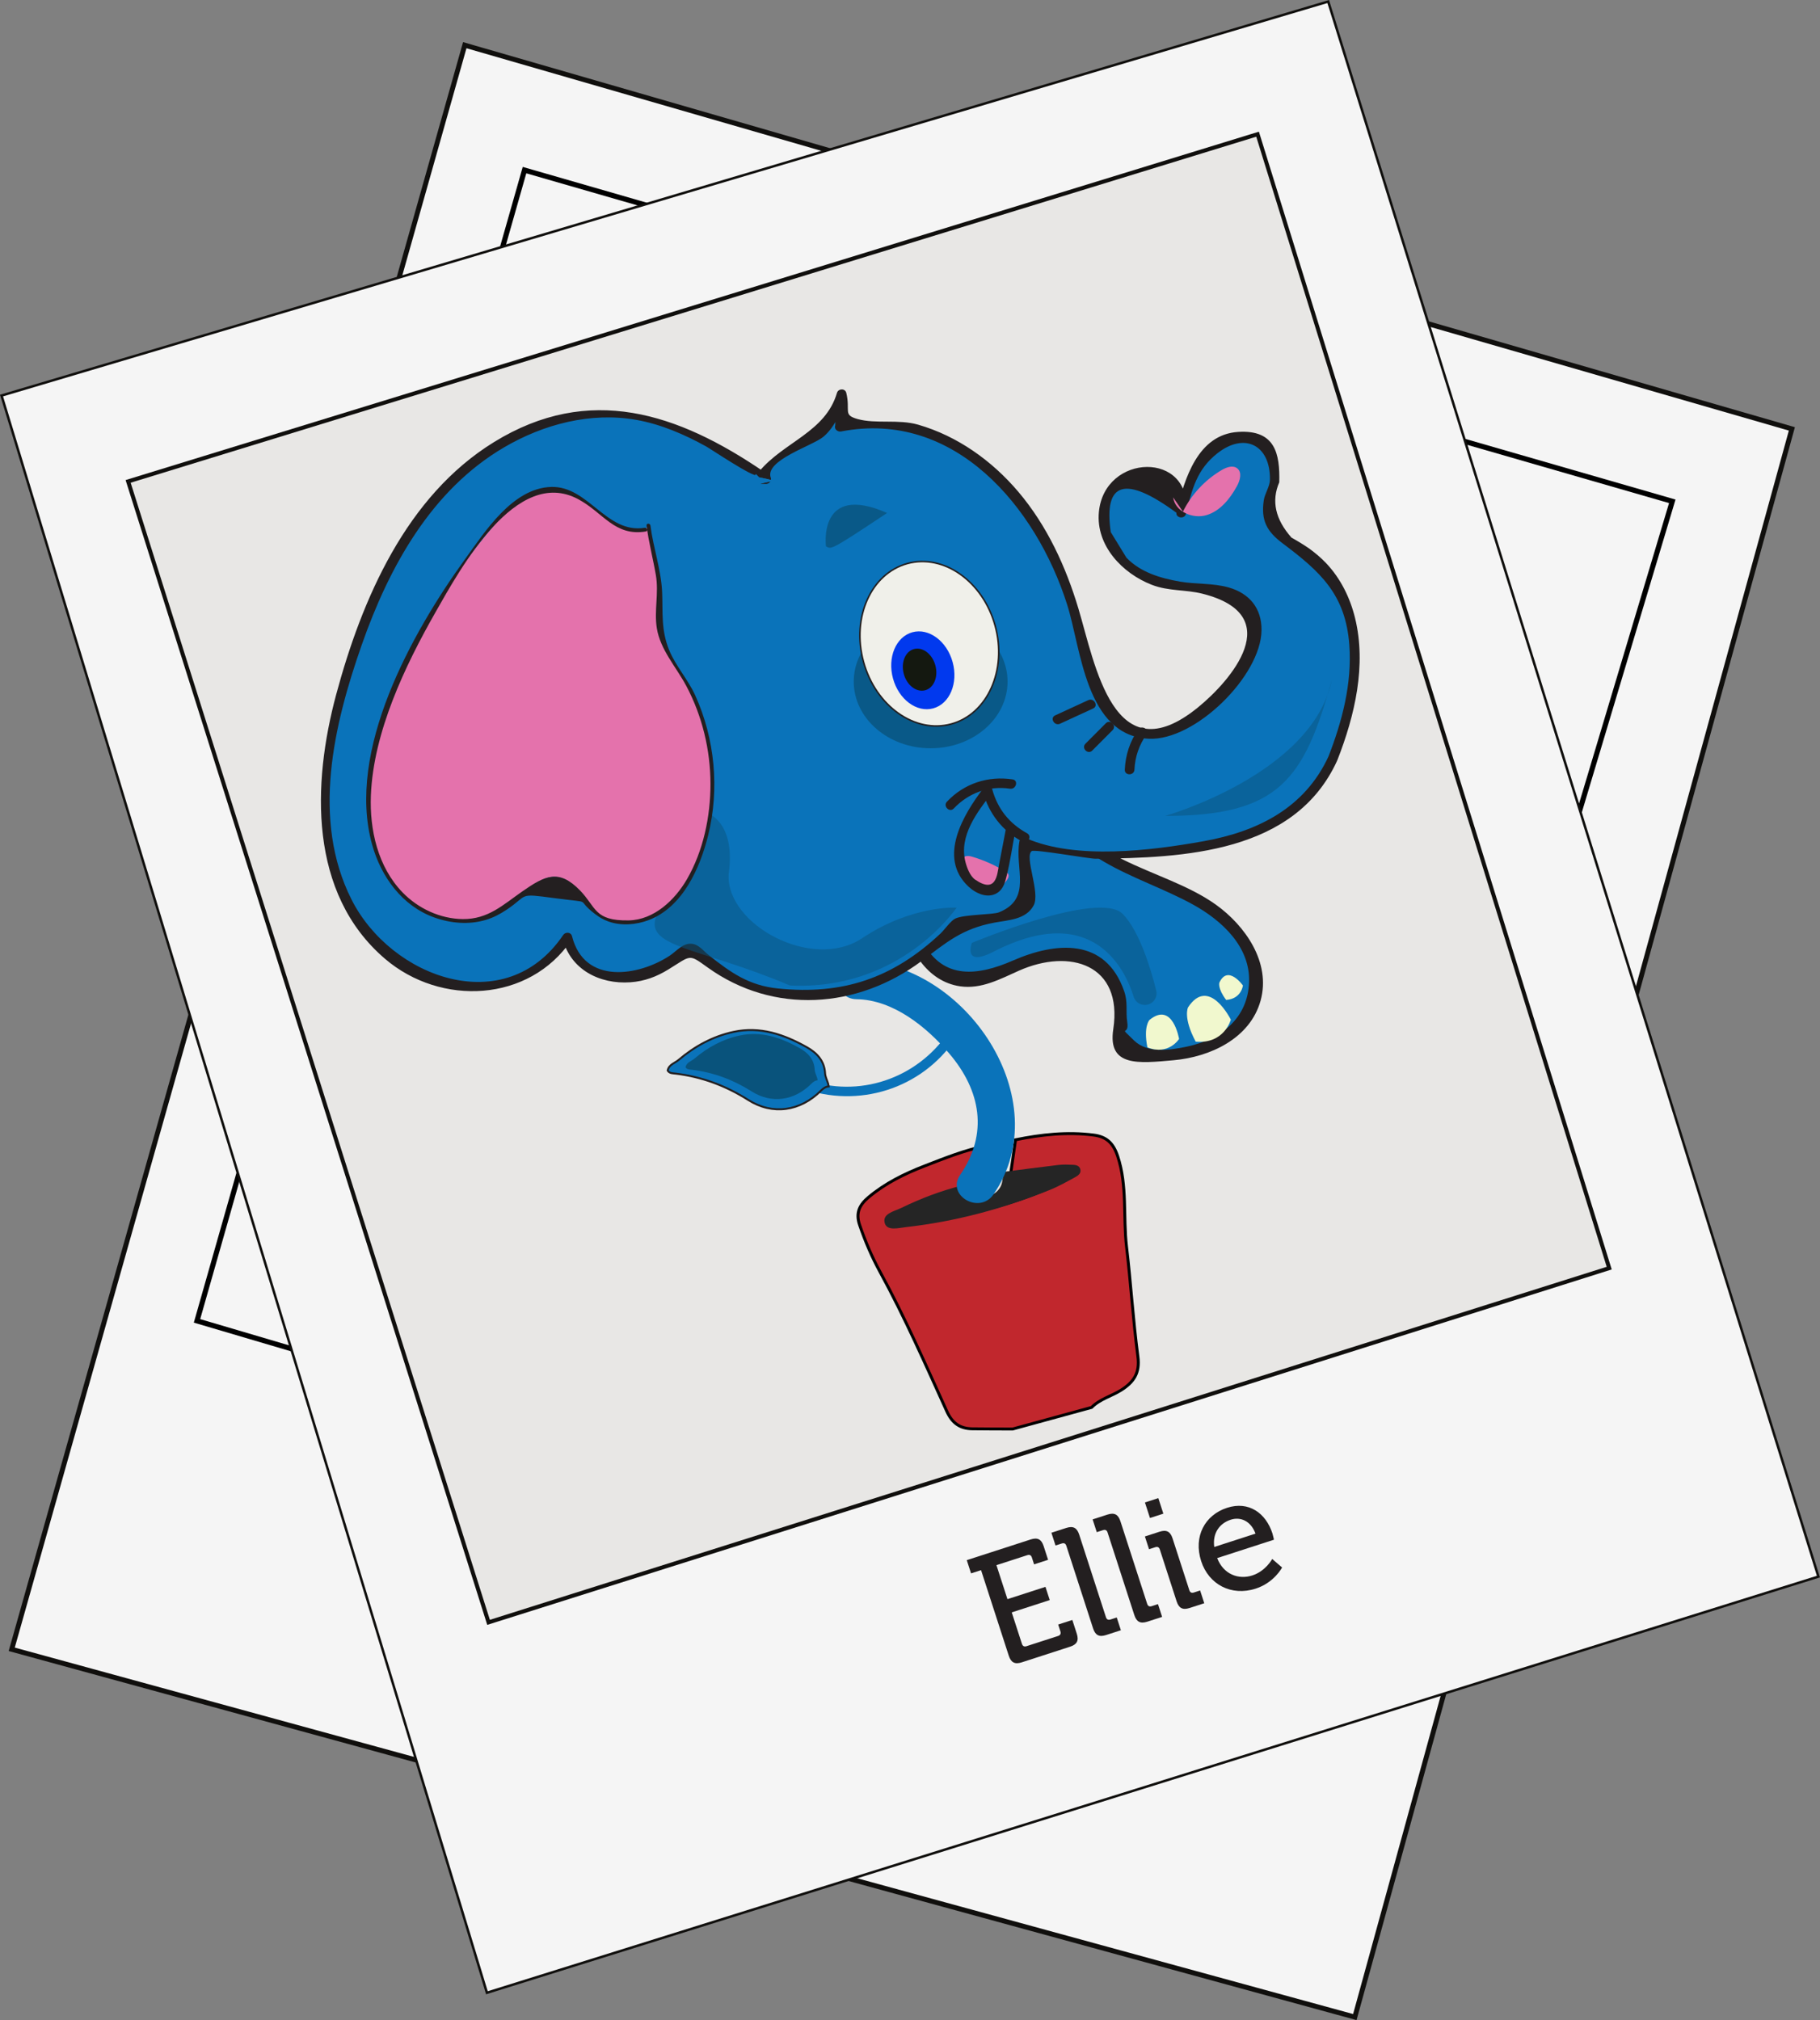 <?xml version="1.0" encoding="UTF-8" standalone="no"?>
<svg
   xmlns:dc="http://purl.org/dc/elements/1.1/"
   xmlns:cc="http://creativecommons.org/ns#"
   xmlns:rdf="http://www.w3.org/1999/02/22-rdf-syntax-ns#"
   xmlns:svg="http://www.w3.org/2000/svg"
   xmlns="http://www.w3.org/2000/svg"
   viewBox="0 0 281.25 312.205"
   height="312.205"
   width="281.25"
   xml:space="preserve"
   version="1.1"
   id="svg2"><rect x="0" y="0" width="281.25" height="312.205" fill="#808080" stroke="none"/><defs
     id="defs6"><clipPath
       id="clipPath20"
       clipPathUnits="userSpaceOnUse"><path
         id="path22"
         d="m 0,0 225,0 0,249.764 -225,0 L 0,0 Z" /></clipPath><clipPath
       id="clipPath40"
       clipPathUnits="userSpaceOnUse"><path
         id="path42"
         d="m 0,0 225,0 0,249.764 -225,0 L 0,0 Z" /></clipPath><clipPath
       id="clipPath68"
       clipPathUnits="userSpaceOnUse"><path
         id="path70"
         d="m 0,249.764 225,0 L 225,0 0,0 0,249.764 Z" /></clipPath><clipPath
       id="clipPath136"
       clipPathUnits="userSpaceOnUse"><path
         id="path138"
         d="m 80.929,149.571 37.331,0 0,-21.683 -37.331,0 0,21.683 z" /></clipPath><clipPath
       id="clipPath160"
       clipPathUnits="userSpaceOnUse"><path
         id="path162"
         d="m 105.545,173.741 19.016,0 0,-16.495 -19.016,0 0,16.495 z" /></clipPath><clipPath
       id="clipPath216"
       clipPathUnits="userSpaceOnUse"><path
         id="path218"
         d="m 102.07,187.366 7.599,0 0,-5.325 -7.599,0 0,5.325 z" /></clipPath><clipPath
       id="clipPath232"
       clipPathUnits="userSpaceOnUse"><path
         id="path234"
         d="m 119.979,137.543 23.004,0 0,-12.028 -23.004,0 0,12.028 z" /></clipPath><clipPath
       id="clipPath260"
       clipPathUnits="userSpaceOnUse"><path
         id="path262"
         d="m 144.035,165.723 20.619,0 0,-16.839 -20.619,0 0,16.839 z" /></clipPath></defs><g
     transform="matrix(1.25,0,0,-1.25,0,312.205)"
     id="g10"><g
       transform="translate(1.449,45.846)"
       id="g12"><path
         id="path14"
         style="fill:#f5f5f5;fill-opacity:1;fill-rule:nonzero;stroke:none"
         d="M 0,0 166.043,-45.469 220.074,150.89 56.008,198.332 0,0 Z" /></g><g
       id="g16"><g
         clip-path="url(#clipPath20)"
         id="g18"><g
           transform="translate(57.457,244.178)"
           id="g24"><path
             id="path26"
             style="fill:none;stroke:#100f0d;stroke-width:0.61;stroke-linecap:butt;stroke-linejoin:miter;stroke-miterlimit:10;stroke-dasharray:none;stroke-opacity:1"
             d="M 0,0 164.066,-47.441 110.035,-243.801 -56.008,-198.332 0,0 Z" /></g></g></g><g
       transform="translate(64.844,228.732)"
       id="g28"><path
         id="path30"
         style="fill:#f5f5f5;fill-opacity:1;fill-rule:nonzero;stroke:none"
         d="M 0,0 -40.489,-142.278 99.195,-183.539 141.894,-40.949 0,0 Z" /></g><g
       transform="translate(64.844,228.732)"
       id="g32"><path
         id="path34"
         style="fill:none;stroke:#000000;stroke-width:0.639;stroke-linecap:butt;stroke-linejoin:miter;stroke-miterlimit:4;stroke-dasharray:none;stroke-opacity:1"
         d="M 0,0 -40.489,-142.278 99.195,-183.539 141.894,-40.949 0,0 Z" /></g><g
       id="g36"><g
         clip-path="url(#clipPath40)"
         id="g38"><g
           transform="translate(0.379,200.755)"
           id="g44"><path
             id="path46"
             style="fill:none;stroke:#100f0d;stroke-width:0.61;stroke-linecap:butt;stroke-linejoin:miter;stroke-miterlimit:10;stroke-dasharray:none;stroke-opacity:1"
             d="M 0,0 163.723,48.629 224.234,-145.82 59.918,-197.183 0,0 Z" /></g></g></g><g
       transform="translate(0.379,200.756)"
       id="g48"><path
         id="path50"
         style="fill:#f5f5f5;fill-opacity:1;fill-rule:nonzero;stroke:none"
         d="M 0,0 59.918,-197.184 224.234,-145.821 163.723,48.629 0,0 Z" /></g><g
       transform="translate(15.84,190.244)"
       id="g52"><path
         id="path54"
         style="fill:#e8e7e5;fill-opacity:1;fill-rule:nonzero;stroke:none"
         d="M 0,0 139.629,42.929 183.102,-97.27 44.558,-141.066 0,0 Z" /></g><g
       transform="translate(15.84,190.244)"
       id="g56"><path
         id="path58"
         style="fill:none;stroke:#100f0d;stroke-width:0.497;stroke-linecap:butt;stroke-linejoin:miter;stroke-miterlimit:10;stroke-dasharray:none;stroke-opacity:1"
         d="M 0,0 139.629,42.929 183.102,-97.27 44.558,-141.066 0,0 Z" /></g><g
       id="text60"
       style="font-variant:normal;font-weight:normal;font-stretch:normal;font-size:20px;font-family:'Museo 500';-inkscape-font-specification:Museo-500;writing-mode:lr-tb;fill:#231f20;fill-opacity:1;fill-rule:nonzero;stroke:none"
       transform="matrix(0.951,0.308,0.308,-0.951,123.145,43.207)"><path
         id="path273"
         style=""
         d="M 2.06,-1.28 C 2.06,-0.38 2.44,0 3.34,0 l 6.28,0 c 0.9,0 1.28,-0.38 1.28,-1.28 l 0,-1.78 -1.84,0 0,0.9 c 0,0.28 -0.16,0.44 -0.44,0.44 l -4.12,0 c -0.28,0 -0.44,-0.16 -0.44,-0.44 l 0,-4.1 4.94,0 0,-1.72 -4.94,0 0,-4.42 4.02,0 c 0.28,0 0.44,0.14 0.44,0.44 l 0,0.9 1.82,0 0,-1.78 c 0,-0.9 -0.38,-1.28 -1.28,-1.28 l -8.3,0 0,1.72 1.3,0 0,11.12 z" /><path
         id="path275"
         style=""
         d="M 13.02,-1.28 C 13.02,-0.38 13.4,0 14.3,0 l 1.92,0 0,-1.66 -0.82,0 c -0.28,0 -0.44,-0.14 -0.44,-0.44 l 0,-10.74 c 0,-0.9 -0.38,-1.28 -1.28,-1.28 l -1.92,0 0,1.66 0.82,0 c 0.28,0 0.44,0.14 0.44,0.44 l 0,10.74 z" /><path
         id="path277"
         style=""
         d="M 18.38,-1.28 C 18.38,-0.38 18.76,0 19.66,0 l 1.92,0 0,-1.66 -0.82,0 c -0.28,0 -0.44,-0.14 -0.44,-0.44 l 0,-10.74 c 0,-0.9 -0.38,-1.28 -1.28,-1.28 l -1.92,0 0,1.66 0.82,0 c 0.28,0 0.44,0.14 0.44,0.44 l 0,10.74 z" /><path
         id="path279"
         style=""
         d="m 23.92,-12.1 1.74,0 0,-2.02 -1.74,0 0,2.02 z m -0.04,10.82 C 23.88,-0.38 24.26,0 25.16,0 l 1.9,0 0,-1.66 -0.82,0 c -0.28,0 -0.44,-0.14 -0.44,-0.44 l 0,-6.74 c 0,-0.9 -0.38,-1.28 -1.28,-1.28 l -1.9,0 0,1.66 0.82,0 c 0.28,0 0.44,0.14 0.44,0.44 l 0,6.74 z" /><path
         id="path281"
         style=""
         d="m 28.3,-5.06 c 0,3 2.18,5.3 5.38,5.3 2.4,0 3.9,-1.48 3.9,-1.48 l -0.84,-1.38 c 0,0 -1.22,1.18 -2.96,1.18 -1.8,0 -3.36,-1.22 -3.48,-3.38 l 7.38,0 c 0,0 0.06,-0.54 0.06,-0.8 0,-2.62 -1.52,-4.74 -4.36,-4.74 -2.88,0 -5.08,2.08 -5.08,5.3 z m 2.08,-1.18 c 0.3,-1.68 1.5,-2.58 2.98,-2.58 1.26,0 2.32,0.9 2.38,2.58 l -5.36,0 z" /></g><g
       id="g64"><g
         clip-path="url(#clipPath68)"
         id="g66"><g
           transform="translate(130.043,152.47)"
           id="g72"><path
             id="path74"
             style="fill:#0a73ba;fill-opacity:1;fill-rule:nonzero;stroke:none"
             d="m 0,0 c 0.562,-4.312 4.271,-7.547 8.142,-9.528 3.872,-1.981 8.169,-3.163 11.742,-5.642 3.572,-2.479 6.379,-6.865 5.214,-11.055 -0.827,-2.975 -3.512,-5.164 -6.446,-6.129 -2.932,-0.964 -6.102,-0.882 -9.176,-0.6 -0.483,0.044 -1.011,0.115 -1.333,0.476 -0.547,0.615 -0.148,1.561 0.145,2.33 1.723,4.504 -2.35,10.119 -7.167,9.879 -4.382,-0.217 -8.131,-4.305 -12.471,-3.655 -4.034,0.605 -6.358,5.147 -6.423,9.225 -0.077,4.776 2.116,9.539 5.793,12.588 3.676,3.048 8.763,4.319 13.442,3.36" /></g><g
           transform="translate(129.341,152.276)"
           id="g76"><path
             id="path78"
             style="fill:#231f20;fill-opacity:1;fill-rule:nonzero;stroke:none"
             d="m 0,0 c 1.915,-8.921 11.237,-10.54 18.134,-14.344 3.573,-1.971 7.1,-5.205 6.944,-9.599 -0.157,-4.461 -3.452,-7.077 -7.702,-7.976 -2.162,-0.456 -4.863,-0.838 -6.515,0.759 -2.087,2.019 -0.572,0.435 -0.842,2.253 -0.214,1.435 0.106,2.431 -0.385,3.849 -2.314,6.668 -8.488,6.083 -13.753,3.783 -4.256,-1.859 -8.595,-2.449 -11.099,2.254 -1.363,2.562 -1.382,5.808 -0.629,8.571 2.167,7.953 9.804,12.403 17.818,11.191 0.916,-0.139 1.311,1.263 0.386,1.403 -10.68,1.616 -21.518,-6.576 -20.043,-18.076 0.493,-3.839 2.915,-7.926 7.039,-8.526 2.62,-0.382 4.964,0.902 7.262,1.926 6.306,2.811 12.89,0.785 11.674,-7.23 -0.714,-4.703 3.161,-4.215 7.454,-3.836 4.486,0.397 9.454,2.662 10.759,7.373 1.303,4.703 -1.894,9.265 -5.549,11.877 C 14.273,-9.576 3.45,-9.147 1.403,0.387 1.207,1.302 -0.196,0.915 0,0" /></g><g
           transform="translate(125.548,108.844)"
           id="g80"><path
             id="path82"
             style="fill:#c1272d;fill-opacity:1;fill-rule:nonzero;stroke:none"
             d="m 0,0 c 3.188,0.649 6.392,0.997 9.646,0.584 1.591,-0.201 2.438,-0.987 2.976,-2.607 1.223,-3.68 0.66,-7.478 1.1,-11.201 0.533,-4.521 0.808,-9.076 1.405,-13.588 0.265,-2.005 -0.501,-3.144 -2.056,-4.13 -1.2,-0.761 -2.641,-1.103 -3.669,-2.15 -3.253,-0.889 -6.506,-1.78 -9.759,-2.67 -1.662,0.007 -3.324,10e-4 -4.986,0.026 -1.523,0.022 -2.483,0.686 -3.157,2.17 -2.632,5.792 -5.192,11.634 -8.238,17.209 -1.044,1.911 -1.841,3.798 -2.536,5.818 -0.534,1.552 0.027,2.534 1.123,3.451 2.054,1.72 4.435,2.889 6.895,3.843 2.515,0.975 5.033,1.992 7.702,2.518 0.337,-1.801 0.005,-3.554 -0.381,-5.304 -2.635,-1.727 -5.919,-2.015 -8.668,-3.799 2.956,-0.75 14.752,2.349 18.749,4.926 C 5.074,-4.453 4.187,-4.934 3.303,-4.949 1.976,-4.972 0.488,-6.037 -0.641,-4.452 -0.427,-2.969 -0.214,-1.484 0,0" /></g><g
           transform="translate(125.548,108.844)"
           id="g84"><path
             id="path86"
             style="fill:none;stroke:#000000;stroke-width:0.361;stroke-linecap:butt;stroke-linejoin:miter;stroke-miterlimit:10;stroke-dasharray:none;stroke-opacity:1"
             d="m 0,0 c 3.188,0.649 6.392,0.997 9.646,0.584 1.591,-0.201 2.438,-0.987 2.976,-2.607 1.223,-3.68 0.66,-7.478 1.1,-11.201 0.533,-4.521 0.808,-9.076 1.405,-13.588 0.265,-2.005 -0.501,-3.144 -2.056,-4.13 -1.2,-0.761 -2.641,-1.103 -3.669,-2.15 -3.253,-0.889 -6.506,-1.78 -9.759,-2.67 -1.662,0.007 -3.324,10e-4 -4.986,0.026 -1.523,0.022 -2.483,0.686 -3.157,2.17 -2.632,5.792 -5.192,11.634 -8.238,17.209 -1.044,1.911 -1.841,3.798 -2.536,5.818 -0.534,1.552 0.027,2.534 1.123,3.451 2.054,1.72 4.435,2.889 6.895,3.843 2.515,0.975 5.033,1.992 7.702,2.518 0.337,-1.801 0.005,-3.554 -0.381,-5.304 -2.635,-1.727 -5.919,-2.015 -8.668,-3.799 2.956,-0.75 14.752,2.349 18.749,4.926 C 5.074,-4.453 4.187,-4.934 3.303,-4.949 1.976,-4.972 0.488,-6.037 -0.641,-4.452 -0.427,-2.969 -0.214,-1.484 0,0 Z" /></g><g
           transform="translate(124.052,104.871)"
           id="g88"><path
             id="path90"
             style="fill:#252525;fill-opacity:1;fill-rule:nonzero;stroke:none"
             d="m 0,0 c 2.263,0.289 4.522,0.593 6.788,0.858 0.593,0.07 1.2,0.044 1.8,0.02 C 8.946,0.864 9.342,0.792 9.483,0.397 9.664,-0.11 9.286,-0.423 8.931,-0.617 7.878,-1.193 6.825,-1.79 5.716,-2.236 c -5.72,-2.305 -11.631,-3.9 -17.766,-4.59 -0.907,-0.103 -2.332,-0.503 -2.62,0.479 -0.348,1.189 1.157,1.465 2.013,1.881 2.437,1.186 4.968,2.149 7.605,2.803 0.577,0.142 1.156,0.376 1.758,0.085 -0.021,-0.54 -0.612,-1.437 0.227,-1.511 1.022,-0.09 2.199,0.227 2.739,1.326 C -0.074,-1.246 -0.101,-0.592 0,0" /></g><g
           transform="translate(97.862,115.738)"
           id="g92"><path
             id="path94"
             style="fill:#0a73ba;fill-opacity:1;fill-rule:nonzero;stroke:none"
             d="M 0,0 C 6.78,-3.105 14.779,-1.314 19.473,4.523 19.949,5.116 19.11,5.966 18.629,5.367 14.292,-0.026 6.927,-1.867 0.603,1.03 -0.091,1.348 -0.698,0.319 0,0" /></g><g
           transform="translate(82.543,117.402)"
           id="g96"><path
             id="path98"
             style="fill:#0a73ba;fill-opacity:1;fill-rule:nonzero;stroke:none"
             d="m 0,0 c 0.234,-0.369 0.631,-0.334 0.984,-0.378 3.243,-0.395 6.211,-1.505 8.974,-3.257 3.002,-1.904 6.432,-1.421 9.004,1.161 0.269,0.27 0.553,0.476 0.939,0.515 -0.022,0.114 -0.043,0.229 -0.065,0.343 -0.131,0.427 -0.356,0.847 -0.378,1.279 -0.081,1.566 -1.053,2.546 -2.263,3.225 -2.8,1.571 -5.754,2.603 -9.05,1.893 C 5.571,4.228 3.327,2.991 1.348,1.311 0.888,0.919 0.139,0.744 0,0" /></g><g
           transform="translate(82.543,117.402)"
           id="g100"><path
             id="path102"
             style="fill:none;stroke:#231f20;stroke-width:0.239;stroke-linecap:butt;stroke-linejoin:miter;stroke-miterlimit:10;stroke-dasharray:none;stroke-opacity:1"
             d="m 0,0 c 0.234,-0.369 0.631,-0.334 0.984,-0.378 3.243,-0.395 6.211,-1.505 8.974,-3.257 3.002,-1.904 6.432,-1.421 9.004,1.161 0.269,0.27 0.553,0.476 0.939,0.515 -0.022,0.114 -0.043,0.229 -0.065,0.343 -0.131,0.427 -0.356,0.847 -0.378,1.279 -0.081,1.566 -1.053,2.546 -2.263,3.225 -2.8,1.571 -5.754,2.603 -9.05,1.893 C 5.571,4.228 3.327,2.991 1.348,1.311 0.888,0.919 0.139,0.744 0,0 Z" /></g><g
           transform="translate(84.748,117.808)"
           id="g104"><path
             id="path106"
             style="fill:#09537c;fill-opacity:1;fill-rule:nonzero;stroke:none"
             d="m 0,0 c 0.192,-0.303 0.519,-0.274 0.808,-0.311 2.66,-0.325 5.096,-1.234 7.363,-2.672 2.464,-1.563 5.278,-1.165 7.389,0.953 0.221,0.221 0.454,0.39 0.771,0.423 -0.018,0.093 -0.036,0.187 -0.054,0.281 -0.108,0.349 -0.292,0.695 -0.31,1.05 C 15.901,1.009 15.103,1.812 14.11,2.369 11.813,3.658 9.389,4.506 6.684,3.923 4.572,3.469 2.73,2.454 1.106,1.074 0.729,0.754 0.114,0.61 0,0" /></g><g
           transform="translate(105.889,126.221)"
           id="g108"><path
             id="path110"
             style="fill:#0a73ba;fill-opacity:1;fill-rule:nonzero;stroke:none"
             d="m 0,0 c 4.518,-0.055 8.656,-3.424 11.46,-6.71 3.904,-4.577 4.864,-9.909 1.348,-15.014 -1.746,-2.535 2.388,-4.925 4.122,-2.408 C 24.951,-12.487 13.469,4.609 0,4.773 -3.072,4.811 -3.074,0.038 0,0" /></g><g
           transform="translate(164.778,155.996)"
           id="g112"><path
             id="path114"
             style="fill:#0a73ba;fill-opacity:1;fill-rule:nonzero;stroke:none"
             d="m 0,0 c -3.876,-9.46 -14.434,-11.341 -25.087,-11.685 -5.517,-0.171 -9.661,-0.458 -13.088,1.28 -0.124,-0.373 -0.2,-0.745 -0.21,-1.137 -0.057,-2.205 1.957,-4.486 0.85,-6.395 -0.688,-1.184 -2.234,-1.489 -3.59,-1.671 -1.756,-0.238 -3.503,-0.468 -5.25,-0.706 -1.193,-1.451 -2.959,-2.902 -5.518,-4.773 -6.481,-4.735 -8.247,-3.78 -16.838,-4.124 -8.592,1.375 -9.289,6.854 -11.341,5.499 -3.17,-2.1 -1.928,-2.32 -5.642,-3.189 -3.704,-0.869 -8.429,0.993 -8.926,4.764 -3.598,-6.052 -12.352,-7.695 -18.643,-4.535 -6.291,3.16 -10.09,10.052 -11.045,17.021 -0.954,6.968 0.573,14.051 2.673,20.762 2.597,8.277 6.215,16.458 12.258,22.672 6.051,6.205 14.91,10.176 23.444,8.649 5.652,-1.021 10.597,-4.258 15.341,-7.522 -0.048,-0.058 -0.086,-0.105 -0.115,-0.163 -0.295,-0.391 1.222,-0.219 0.621,-0.105 l -0.401,0.411 c 0.811,1.069 1.766,2.024 2.844,2.835 1.356,1.04 2.893,1.871 4.525,2.463 1.012,1.375 2.138,3.169 2.406,4.687 0.62,-1.365 0.305,-2.835 -0.22,-4.038 1.929,0.458 3.933,0.592 5.89,0.401 6.396,-0.621 12.219,-4.41 16.238,-9.432 4.019,-5.031 6.377,-11.197 7.808,-17.469 1.032,-4.505 2.377,-9.995 6.827,-11.245 4.247,-1.193 8.199,2.444 11.129,5.737 1.28,1.442 2.587,2.921 3.265,4.725 0.678,1.804 0.602,4.019 -0.696,5.442 -1.642,1.813 -4.44,1.708 -6.873,1.871 -2.693,0.172 -5.413,0.868 -7.571,2.482 -2.147,1.622 -3.636,4.257 -3.398,6.94 0.239,2.682 2.491,5.183 5.174,5.259 2.692,0.067 5.193,-2.758 4.41,-5.336 0.726,3.074 1.595,6.387 4.076,8.324 2.492,1.938 7.074,1.26 7.685,-1.832 0.515,-2.549 -1.852,-5.184 -0.926,-7.609 0.573,-1.498 2.177,-2.281 3.56,-3.092 C 4.467,20.992 3.875,9.45 0,0" /></g><g
           transform="translate(164.263,156.296)"
           id="g116"><path
             id="path118"
             style="fill:#231f20;fill-opacity:1;fill-rule:nonzero;stroke:none"
             d="m 0,0 c -2.947,-6.439 -8.774,-9.34 -15.485,-10.542 -6.468,-1.158 -15.726,-2.314 -21.873,0.351 -0.32,0.139 -0.799,0.062 -0.876,-0.356 -0.619,-3.342 1.643,-7.095 -2.534,-8.786 -0.735,-0.298 -4.299,-0.248 -5.392,-0.767 -0.569,-0.27 -1.326,-1.377 -1.842,-1.861 -5.909,-5.541 -12.093,-7.6 -20.08,-6.787 -3.621,0.37 -5.859,1.982 -8.595,4.151 -0.639,0.506 -1.191,1.299 -2.076,1.379 -1.107,0.101 -1.867,-0.91 -2.711,-1.469 -3.799,-2.515 -10.555,-3.661 -12.084,2.407 -0.133,0.527 -0.815,0.55 -1.091,0.143 -7.151,-10.56 -21.306,-5.261 -26.17,4.394 -4.981,9.889 -2.202,21.584 1.269,31.491 3.359,9.585 8.587,19.138 17.613,24.421 4.87,2.851 10.695,4.386 16.331,3.387 3.039,-0.539 5.937,-1.796 8.622,-3.279 0.593,-0.328 5.959,-3.939 6.248,-3.529 -0.112,-0.159 -0.114,-0.444 0,-0.602 0.365,-0.509 0.515,-0.526 1.176,-0.512 0.359,0.008 0.714,0.38 0.575,0.756 -0.798,2.172 5.174,3.953 6.512,5.085 1.461,1.236 2.287,3.283 2.822,5.104 l -1.151,0 -0.219,-3.721 c -0.156,-0.463 0.318,-0.815 0.734,-0.734 14.007,2.716 24.11,-9.323 27.943,-21.415 1.736,-5.478 2.283,-16.175 10.063,-16.577 5.727,-0.297 13.912,7.77 13.964,13.422 0.027,2.722 -1.504,4.555 -4.065,5.284 -1.936,0.551 -4.027,0.38 -6.001,0.719 -2.384,0.408 -4.906,1.143 -6.638,2.967 -0.644,1.052 -1.289,2.103 -1.933,3.155 -0.905,6.238 1.799,7.037 8.114,2.395 -0.068,-0.673 1.015,-0.803 1.172,-0.158 0.753,3.083 1.369,5.533 3.907,7.518 3.353,2.623 6.545,1.023 6.486,-3.276 -0.01,-0.832 -0.643,-1.725 -0.765,-2.558 -0.362,-2.463 0.373,-3.837 2.319,-5.299 4.669,-3.505 7.798,-6.324 8.259,-12.564 0.353,-4.776 -0.888,-9.47 -2.608,-13.88 -0.279,-0.715 0.874,-1.025 1.151,-0.316 2.134,5.468 3.596,11.67 2.166,17.515 -0.615,2.514 -1.785,4.89 -3.573,6.78 -0.63,0.665 -1.339,1.26 -2.076,1.8 -0.712,0.49 -1.447,0.943 -2.205,1.359 -2.007,2.259 -2.513,4.541 -1.516,6.846 0.092,3.544 -0.512,6.515 -5.08,6.227 -4.998,-0.315 -6.622,-5.769 -7.616,-9.835 0.391,-0.053 0.782,-0.106 1.172,-0.159 0.783,7.68 -10.104,7.393 -10.777,0.077 -0.381,-4.146 2.909,-7.571 6.516,-8.976 2.125,-0.828 4.163,-0.576 6.29,-1.112 10.579,-2.664 3.443,-10.809 -0.57,-14.068 -10.413,-8.458 -12.696,5.331 -14.774,12.258 -1.561,5.202 -3.884,10.237 -7.414,14.406 -3.256,3.844 -7.535,6.908 -12.407,8.308 -2.434,0.699 -5.208,0.063 -7.467,0.692 -1.868,0.521 -0.858,0.991 -1.401,3.237 -0.142,0.586 -0.989,0.549 -1.151,0 -1.43,-4.87 -6.546,-6.033 -9.622,-9.722 -0.208,-0.25 -0.241,-0.596 0,-0.844 0.195,-0.32 0.473,-0.328 0.832,-0.022 0.196,0.276 0.034,0.647 -0.213,0.816 -10.66,7.279 -21.615,10.944 -33.399,3.686 -10.847,-6.681 -16.333,-19.398 -19.514,-31.225 -2.953,-10.979 -3.424,-24.573 6.046,-32.665 6.889,-5.885 17.808,-5.406 23.053,2.341 -0.363,0.047 -0.727,0.094 -1.09,0.142 0.96,-3.808 4.563,-5.648 8.364,-5.381 1.761,0.124 3.244,0.693 4.698,1.586 2.872,1.765 2.462,1.962 4.877,0.231 8.122,-5.822 18.477,-5.11 26.406,0.796 3.101,2.311 4.981,4.005 9.027,4.763 1.707,0.32 3.908,0.36 4.852,2.134 0.845,1.587 -1.183,6.016 -0.245,6.71 0.348,0.256 7.108,-0.95 7.866,-0.943 10.955,0.102 24.665,0.697 29.884,12.099 C 1.348,0.091 0.319,0.698 0,0" /></g><g
           transform="translate(95.665,190.333)"
           id="g120"><path
             id="path122"
             style="fill:#0a73ba;fill-opacity:1;fill-rule:nonzero;stroke:none"
             d="m 0,0 -3.227,-0.707 c 0.239,0.42 0.506,0.831 0.802,1.223 0.029,0.057 0.067,0.105 0.114,0.162 0.029,0.048 0.058,0.095 0.105,0.143 l 0.402,-0.41 C -1.203,0.296 -0.592,0.162 0,0" /></g><g
           transform="translate(118.881,143.002)"
           id="g124"><path
             id="path126"
             style="fill:#e472ac;fill-opacity:1;fill-rule:nonzero;stroke:none"
             d="m 0,0 c 0.248,-1.119 0.809,-2.167 1.602,-2.992 0.336,-0.35 0.735,-0.672 1.211,-0.769 0.533,-0.108 1.092,0.085 1.537,0.4 0.445,0.315 0.794,0.743 1.137,1.166 0.208,0.256 0.428,0.597 0.276,0.889 -0.069,0.13 -0.197,0.214 -0.322,0.292 C 4.166,-0.222 2.783,0.4 1.343,0.828 1.043,0.917 0.711,0.996 0.425,0.867 0.14,0.737 -0.012,0.304 0.229,0.105" /></g><g
           transform="translate(93.861,190.743)"
           id="g128"><path
             id="path130"
             style="fill:#0a73ba;fill-opacity:1;fill-rule:nonzero;stroke:none"
             d="m 0,0 c 0.601,-0.115 1.212,-0.249 1.804,-0.411 l -3.226,-0.706 c 0.238,0.42 0.505,0.83 0.801,1.222 0.029,0.057 0.067,0.105 0.115,0.162 0.124,-0.076 0.238,-0.162 0.353,-0.239 L 0.219,-0.229 0,0 Z" /></g><g
           id="g132"><g
             id="g134" /><g
             id="g140"><g
               style="opacity:0.5"
               id="g142"
               clip-path="url(#clipPath136)"><g
                 id="g144"
                 transform="translate(86.644,149.571)"><path
                   id="path146"
                   style="fill:#09537c;fill-opacity:1;fill-rule:nonzero;stroke:none"
                   d="m 0,0 c 0,0 4.467,-0.687 3.437,-7.904 -0.344,-6.186 10.309,-12.028 16.495,-7.904 6.186,4.124 11.685,3.78 11.685,3.78 0,0 -6.874,-10.309 -20.62,-9.622 -11.341,4.811 -18.339,4.66 -16.386,8.859 C -3.437,-8.591 0,0 0,0" /></g></g></g></g><g
           transform="translate(79.77,184.28)"
           id="g148"><path
             id="path150"
             style="fill:#e472ac;fill-opacity:1;fill-rule:nonzero;stroke:none"
             d="m 0,0 c -4.648,-1.291 -6.749,5.145 -11.572,5.049 -2.784,-0.055 -5.059,-2.167 -6.89,-4.265 -5.844,-6.695 -10.193,-14.62 -13.226,-22.973 -1.455,-4.008 -2.626,-8.207 -2.485,-12.468 0.141,-4.262 1.75,-8.632 5.047,-11.336 3.297,-2.705 8.417,-3.323 11.856,-0.802 2.24,1.643 4.388,4.605 7.014,3.697 1.724,-0.596 2.442,-2.606 3.74,-3.887 2.048,-2.02 5.53,-1.988 8,-0.515 2.471,1.473 4.064,4.076 5.107,6.756 2.888,7.417 2.08,16.171 -2.115,22.934 -1.4,2.258 -3.234,4.627 -2.818,7.251 0.731,4.608 -0.627,5.06 -1.256,11.065" /></g><g
           transform="translate(79.707,184.51)"
           id="g152"><path
             id="path154"
             style="fill:#231f20;fill-opacity:1;fill-rule:nonzero;stroke:none"
             d="m 0,0 c -4.769,-0.774 -6.958,5.189 -11.572,5.049 -4.763,-0.144 -8.177,-5.515 -10.651,-8.939 -6.577,-9.1 -14.716,-23.682 -11.478,-35.293 1.108,-3.974 3.703,-7.564 7.677,-8.997 2.019,-0.728 4.296,-0.925 6.377,-0.302 0.932,0.279 1.754,0.715 2.56,1.251 2.79,1.857 1.303,2.058 5.909,1.443 5.183,-0.691 2.377,0.054 5.036,-1.967 0.527,-0.401 1.005,-0.692 1.647,-0.921 1.58,-0.564 3.443,-0.419 4.992,0.175 4.205,1.612 6.338,6.427 7.346,10.494 1.418,5.718 0.829,11.922 -1.601,17.284 -0.881,1.945 -2.409,3.623 -3.214,5.576 -1.033,2.508 -0.772,4.655 -0.878,7.174 -0.117,2.761 -1.101,5.512 -1.446,8.249 -0.038,0.301 -0.517,0.305 -0.478,0 0.263,-2.078 0.793,-4.064 1.147,-6.119 0.386,-2.241 -0.226,-4.376 0.117,-6.554 0.421,-2.679 2.401,-4.819 3.637,-7.141 1.969,-3.699 2.991,-7.922 2.999,-12.107 0.009,-4.022 -0.882,-8.319 -2.917,-11.824 -1.464,-2.523 -4.054,-5.024 -7.203,-5.074 -4.271,-0.067 -3.983,1.618 -6.001,3.697 -2.618,2.698 -4.31,1.858 -7.151,-0.12 -2.366,-1.647 -4.212,-3.441 -7.335,-3.414 -2.789,0.025 -5.525,1.301 -7.45,3.286 -3.065,3.16 -4.096,7.761 -3.923,12.029 0.316,7.806 4.197,15.964 7.994,22.634 3.043,5.345 9.971,18.076 17.631,13.967 C -5.126,1.872 -3.732,-1.086 0.126,-0.46 0.429,-0.411 0.301,0.049 0,0" /></g><g
           id="g156"><g
             id="g158" /><g
             id="g164"><g
               style="opacity:0.8"
               id="g166"
               clip-path="url(#clipPath160)"><g
                 id="g168"
                 transform="translate(124.561,165.494)"><path
                   id="path170"
                   style="fill:#09537c;fill-opacity:1;fill-rule:nonzero;stroke:none"
                   d="m 0,0 c 0,-4.555 -4.257,-8.248 -9.508,-8.248 -5.251,0 -9.508,3.693 -9.508,8.248 0,4.555 4.257,8.248 9.508,8.248 C -4.257,8.248 0,4.555 0,0" /></g></g></g></g><g
           transform="translate(123.027,172.397)"
           id="g172"><path
             id="path174"
             style="fill:#f0f0ea;fill-opacity:1;fill-rule:nonzero;stroke:none"
             d="m 0,0 c 1.499,-5.478 -0.93,-10.916 -5.425,-12.146 -4.495,-1.23 -9.353,2.214 -10.852,7.692 -1.499,5.478 0.929,10.916 5.424,12.146 C -6.357,8.922 -1.499,5.478 0,0" /></g><g
           transform="translate(123.027,172.397)"
           id="g176"><path
             id="path178"
             style="fill:none;stroke:#231f20;stroke-width:0.191;stroke-linecap:butt;stroke-linejoin:miter;stroke-miterlimit:10;stroke-dasharray:none;stroke-opacity:1"
             d="m 0,0 c 1.499,-5.478 -0.93,-10.916 -5.425,-12.146 -4.495,-1.23 -9.353,2.214 -10.852,7.692 -1.499,5.478 0.929,10.916 5.424,12.146 C -6.357,8.922 -1.499,5.478 0,0 Z" /></g><g
           transform="translate(117.772,167.898)"
           id="g180"><path
             id="path182"
             style="fill:#0139ee;fill-opacity:1;fill-rule:nonzero;stroke:none"
             d="m 0,0 c 0.711,-2.599 -0.363,-5.157 -2.4,-5.714 -2.037,-0.557 -4.265,1.097 -4.975,3.696 -0.711,2.599 0.363,5.157 2.399,5.714 C -2.938,4.253 -0.711,2.599 0,0" /></g><g
           transform="translate(111.733,166.434)"
           id="g184"><path
             id="path186"
             style="fill:#141810;fill-opacity:1;fill-rule:nonzero;stroke:none"
             d="M 0,0 C -0.385,1.407 0.176,2.786 1.253,3.081 2.332,3.376 3.517,2.475 3.902,1.068 4.287,-0.339 3.725,-1.719 2.648,-2.013 1.57,-2.308 0.384,-1.407 0,0" /></g><g
           transform="translate(126.97,146.742)"
           id="g188"><path
             id="path190"
             style="fill:#231f20;fill-opacity:1;fill-rule:nonzero;stroke:none"
             d="m 0,0 c -2.199,1.209 -3.629,3.001 -4.302,5.426 -0.15,0.54 -0.795,0.531 -1.091,0.142 -2.461,-3.222 -5.683,-8.544 -1.869,-12.144 0.913,-0.861 2.383,-1.549 3.563,-0.811 0.798,0.498 0.998,1.385 1.206,2.236 0.427,1.745 0.681,3.555 1.018,5.319 0.144,0.751 -1.005,1.072 -1.15,0.318 -0.283,-1.478 -0.56,-2.957 -0.849,-4.433 -0.223,-1.141 -0.325,-3.587 -2.944,-1.785 -0.636,0.437 -1.025,1.503 -1.198,2.18 -0.825,3.223 1.42,6.116 3.254,8.518 C -4.726,5.014 -5.09,5.062 -5.453,5.109 -4.702,2.406 -3.065,0.324 -0.603,-1.03 0.071,-1.4 0.674,-0.371 0,0" /></g><g
           transform="translate(117.914,149.806)"
           id="g192"><path
             id="path194"
             style="fill:#231f20;fill-opacity:1;fill-rule:nonzero;stroke:none"
             d="M 0,0 C 1.812,1.917 4.329,2.84 6.955,2.443 7.706,2.33 8.029,3.479 7.271,3.594 4.229,4.054 1.28,3.092 -0.844,0.844 -1.371,0.286 -0.528,-0.56 0,0" /></g><g
           transform="translate(131.047,160.283)"
           id="g196"><path
             id="path198"
             style="fill:#231f20;fill-opacity:1;fill-rule:nonzero;stroke:none"
             d="M 0,0 C 1.366,0.629 2.732,1.259 4.099,1.888 4.795,2.209 4.189,3.238 3.496,2.918 2.13,2.289 0.764,1.66 -0.603,1.031 -1.299,0.709 -0.693,-0.319 0,0" /></g><g
           transform="translate(135.034,156.968)"
           id="g200"><path
             id="path202"
             style="fill:#231f20;fill-opacity:1;fill-rule:nonzero;stroke:none"
             d="M 0,0 C 0.838,0.842 1.677,1.683 2.515,2.525 3.058,3.069 2.214,3.914 1.671,3.369 0.833,2.527 -0.006,1.686 -0.844,0.844 -1.387,0.299 -0.543,-0.545 0,0" /></g><g
           transform="translate(140.247,154.606)"
           id="g204"><path
             id="path206"
             style="fill:#231f20;fill-opacity:1;fill-rule:nonzero;stroke:none"
             d="M 0,0 C 0.071,1.589 0.577,3.033 1.478,4.34 1.915,4.974 0.881,5.572 0.447,4.943 -0.57,3.466 -1.112,1.789 -1.192,0 -1.228,-0.768 -0.034,-0.766 0,0" /></g><g
           transform="translate(145.031,188.269)"
           id="g208"><path
             id="path210"
             style="fill:#e472ac;fill-opacity:1;fill-rule:nonzero;stroke:none"
             d="M 0,0 C 0.234,-1.755 2.427,-2.705 4.123,-2.196 5.819,-1.687 7.021,-0.181 7.877,1.37 8.265,2.073 8.556,3.074 7.933,3.582 7.399,4.016 6.604,3.732 6.012,3.384 3.959,2.18 2.268,0.368 1.209,-1.763" /></g><g
           id="g212"><g
             id="g214" /><g
             id="g220"><g
               style="opacity:0.8"
               id="g222"
               clip-path="url(#clipPath216)"><g
                 id="g224"
                 transform="translate(102.108,182.218)"><path
                   id="path226"
                   style="fill:#09537c;fill-opacity:1;fill-rule:nonzero;stroke:none"
                   d="M 0,0 C 0,0 -1.031,7.904 7.561,4.124 0.344,-0.687 0.687,-0.344 0,0" /></g></g></g></g><g
           id="g228"><g
             id="g230" /><g
             id="g236"><g
               style="opacity:0.5"
               id="g238"
               clip-path="url(#clipPath232)"><g
                 id="g240"
                 transform="translate(120.149,133.189)"><path
                   id="path242"
                   style="fill:#09537c;fill-opacity:1;fill-rule:nonzero;stroke:none"
                   d="m 0,0 c 0,0 -1.18,-3.073 2.666,-1.096 12.443,6.395 16.369,-2.436 17.332,-5.558 0.186,-0.603 0.735,-1.02 1.366,-1.02 l 0.034,0 c 0.937,0 1.62,0.88 1.392,1.789 -0.647,2.593 -2.054,7.319 -4.125,9.448 C 15.731,6.578 0,0 0,0" /></g></g></g></g><g
           transform="translate(146.874,125.217)"
           id="g244"><path
             id="path246"
             style="fill:#f1f8ce;fill-opacity:1;fill-rule:nonzero;stroke:none"
             d="M 0,0 C 0,0 -0.655,-1.245 0.947,-4.242 4.49,-4.556 5.289,-1.525 5.289,-1.525 5.289,-1.525 2.595,3.927 0,0" /></g><g
           transform="translate(142.11,123.662)"
           id="g248"><path
             id="path250"
             style="fill:#f1f8ce;fill-opacity:1;fill-rule:nonzero;stroke:none"
             d="M 0,0 C 0,0 -0.783,-0.783 -0.261,-3.395 2.35,-4.438 3.655,-2.35 3.655,-2.35 3.655,-2.35 2.872,2.35 0,0" /></g><g
           transform="translate(150.745,128.272)"
           id="g252"><path
             id="path254"
             style="fill:#f1f8ce;fill-opacity:1;fill-rule:nonzero;stroke:none"
             d="m 0,0 c 0,0 -0.245,-0.706 0.84,-2.138 1.893,0.134 2.072,1.786 2.072,1.786 0,0 -1.859,2.625 -2.912,0.352" /></g><g
           id="g256"><g
             id="g258" /><g
             id="g264"><g
               style="opacity:0.5"
               id="g266"
               clip-path="url(#clipPath260)"><g
                 id="g268"
                 transform="translate(144.034,148.884)"><path
                   id="path270"
                   style="fill:#09537c;fill-opacity:1;fill-rule:nonzero;stroke:none"
                   d="M 0,0 C 0,0 18.214,5.155 20.62,16.839 17.184,4.467 14.09,0 0,0" /></g></g></g></g></g></g></g></svg>